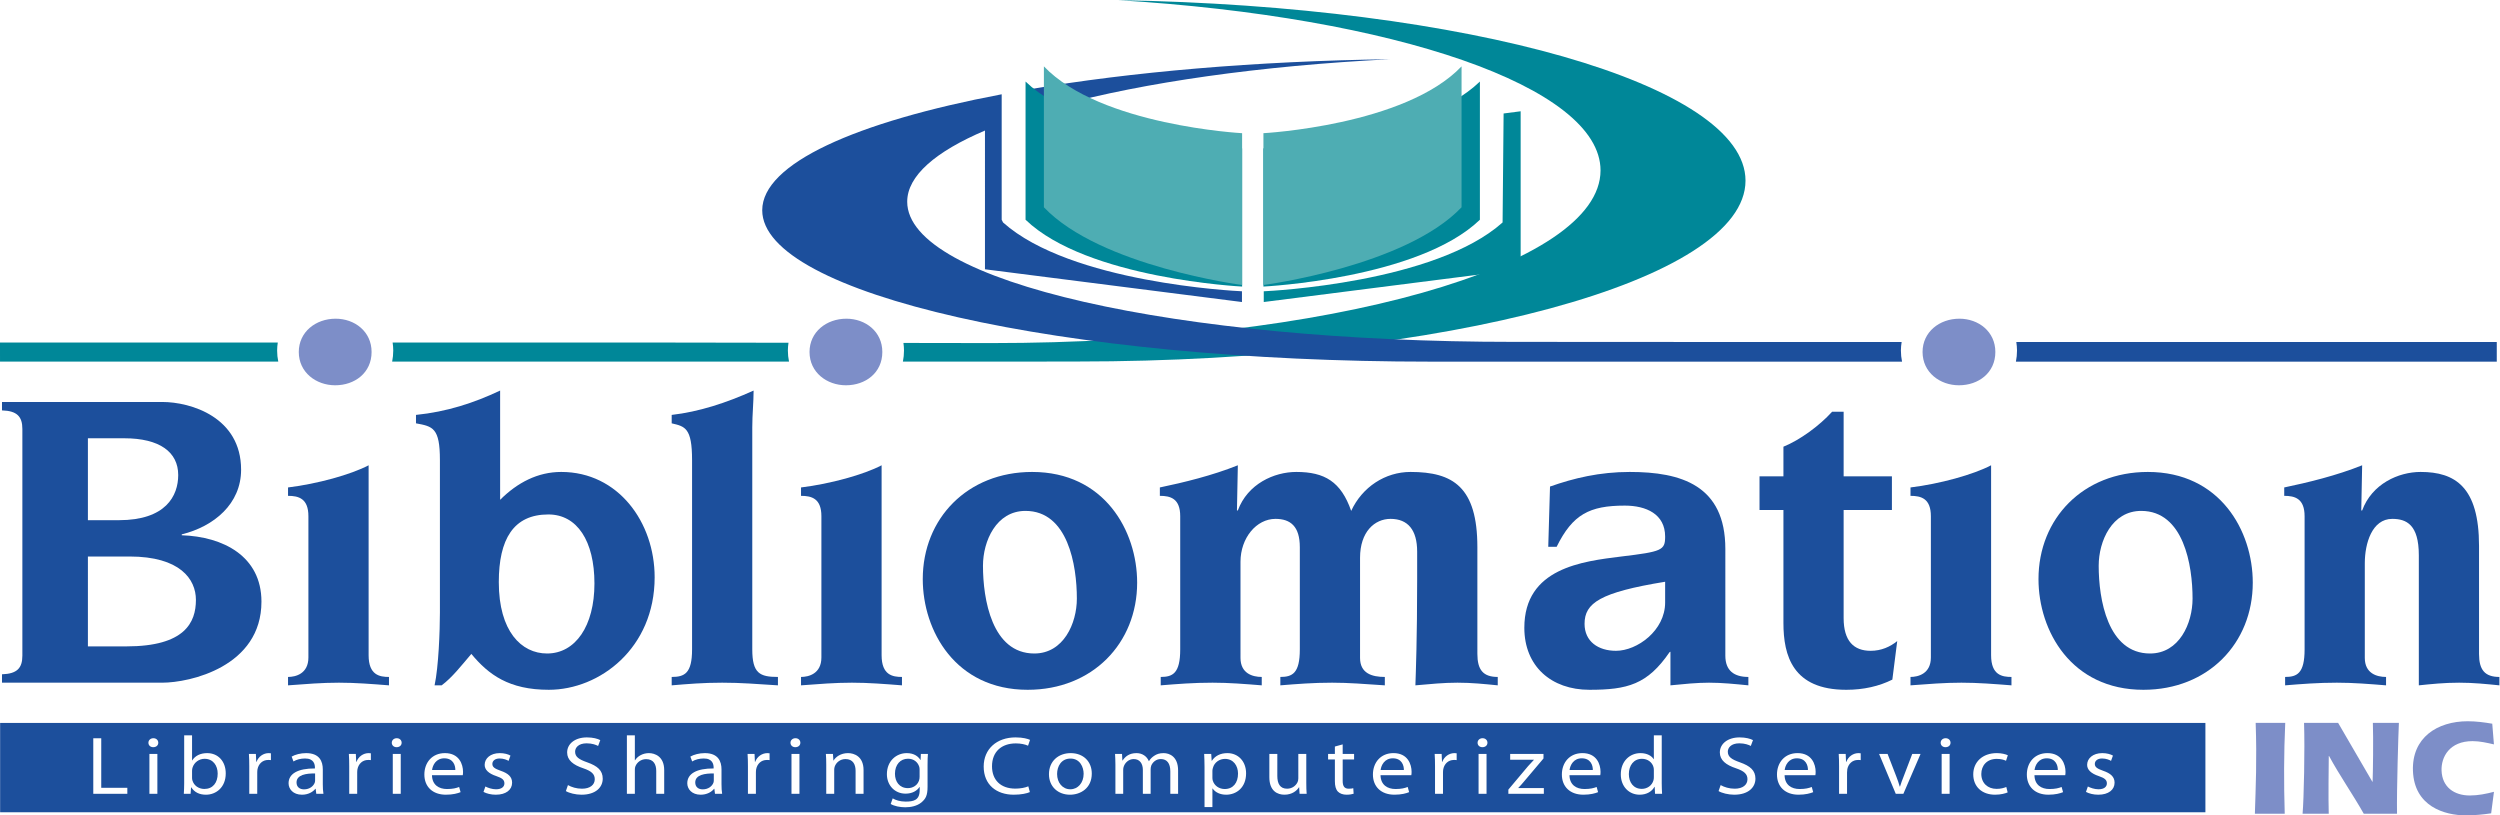<?xml version="1.0" encoding="UTF-8" standalone="no"?>
<!-- Created with Inkscape (http://www.inkscape.org/) -->

<svg
   version="1.1"
   id="svg2"
   width="384.653"
   height="125.453"
   viewBox="0 0 384.653 125.453"
   sodipodi:docname="bib.eps"
   xmlns:inkscape="http://www.inkscape.org/namespaces/inkscape"
   xmlns:sodipodi="http://sodipodi.sourceforge.net/DTD/sodipodi-0.dtd"
   xmlns="http://www.w3.org/2000/svg"
   xmlns:svg="http://www.w3.org/2000/svg">
  <defs
     id="defs6" />
  <sodipodi:namedview
     id="namedview4"
     pagecolor="#ffffff"
     bordercolor="#000000"
     borderopacity="0.25"
     inkscape:showpageshadow="2"
     inkscape:pageopacity="0.0"
     inkscape:pagecheckerboard="0"
     inkscape:deskcolor="#d1d1d1" />
  <g
     id="g8"
     inkscape:groupmode="layer"
     inkscape:label="ink_ext_XXXXXX"
     transform="matrix(1.333,0,0,-1.333,0,125.453)">
    <g
       id="g10"
       transform="scale(0.1)">
      <path
         d="M 320.629,545.754 H 0 L 0.012,523.777 H 321.188 c -0.86,4.118 -1.317,8.391 -1.317,12.782 0,3.136 0.309,6.191 0.758,9.195"
         style="fill:#008798;fill-opacity:1;fill-rule:nonzero;stroke:none"
         id="path12" />
      <path
         d="m 910.117,545.508 -149.664,0.246 H 453.191 c 0.422,-3 0.715,-6.051 0.715,-9.195 0,-4.407 -0.445,-8.672 -1.261,-12.782 h 307.808 150.262 c -0.856,4.118 -1.317,8.391 -1.317,12.782 0,3.05 0.293,6.023 0.719,8.949"
         style="fill:#008798;fill-opacity:1;fill-rule:nonzero;stroke:none"
         id="path14" />
      <path
         d="m 1290.55,940.918 c 318.09,-19.191 556.86,-99.871 556.86,-196.504 0,-110.937 -314.65,-199.285 -702.88,-199.285 l -101.74,0.164 c 0.38,-2.855 0.64,-5.75 0.64,-8.734 0,-4.407 -0.44,-8.672 -1.26,-12.782 h 154.62 l 46.65,0.071 c 426.02,0 771.31,93.465 771.31,208.757 0,110.997 -320.17,201.731 -724.2,208.313"
         style="fill:#008798;fill-opacity:1;fill-rule:nonzero;stroke:none"
         id="path16" />
      <path
         d="m 2194.97,546.41 h -251.19 l -196.62,0.113 c -388.12,0 -700.02,68.938 -700.02,161.79 0,29.839 32.68,57.847 89.75,82.136 V 630.32 l 296.64,-37.793 v 12.391 l -0.27,0.016 c -8.02,0.359 -197.6,9.761 -275.5,79.429 l -1.57,3.137 v 110.719 11.972 22.118 C 987.336,800.273 879.797,752.207 879.797,698.43 c 0,-96.504 345.603,-174.731 771.643,-174.731 l 46.62,-0.054 h 245.75 251.63 c -0.87,4.16 -1.33,8.472 -1.33,12.914 0,3.367 0.35,6.64 0.86,9.851"
         style="fill:#1c4f9c;fill-opacity:1;fill-rule:nonzero;stroke:none"
         id="path18" />
      <path
         d="m 1604.4,872.773 c -155.86,-2.117 -299.17,-14.75 -416.56,-34.765 10.37,-6.957 22.08,-13.164 34.64,-18.692 98.23,26.664 231.19,45.844 381.92,53.457"
         style="fill:#1c4f9c;fill-opacity:1;fill-rule:nonzero;stroke:none"
         id="path20" />
      <path
         d="m 2327.32,546.41 c 0.48,-3.207 0.81,-6.472 0.81,-9.851 0,-4.454 -0.45,-8.766 -1.28,-12.914 h 555.04 l 0.01,22.765 h -554.58"
         style="fill:#1c4f9c;fill-opacity:1;fill-rule:nonzero;stroke:none"
         id="path22" />
      <path
         d="m 1735.53,810.137 -1.17,-125.774 c -77.89,-69.668 -267.38,-79.07 -275.41,-79.429 l -0.27,-0.016 v -12.391 l 296.53,37.793 v 182.375 l -19.68,-2.558"
         style="fill:#008798;fill-opacity:1;fill-rule:nonzero;stroke:none"
         id="path24" />
      <path
         d="m 1183.74,687.5 c 71.09,-68.352 249.97,-77.129 249.97,-77.129 v 159.5 c 0,0 -178.88,8.774 -249.97,77.133 V 687.5"
         style="fill:#008798;fill-opacity:1;fill-rule:nonzero;stroke:none"
         id="path26" />
      <path
         d="m 1708.17,687.5 c -71,-68.352 -249.87,-77.129 -249.87,-77.129 v 159.5 c 0,0 178.87,8.774 249.87,77.133 V 687.5"
         style="fill:#008798;fill-opacity:1;fill-rule:nonzero;stroke:none"
         id="path28" />
      <path
         d="m 1204.91,701.887 c 65.07,-68.352 228.8,-89.707 228.8,-89.707 v 175.222 c 0,0 -163.73,8.789 -228.8,77.129 V 701.887"
         style="fill:#4eadb3;fill-opacity:1;fill-rule:nonzero;stroke:none"
         id="path30" />
      <path
         d="M 1687,701.887 C 1622.05,633.535 1458.3,612.18 1458.3,612.18 v 175.222 c 0,0 163.75,8.789 228.7,77.129 V 701.887"
         style="fill:#4eadb3;fill-opacity:1;fill-rule:nonzero;stroke:none"
         id="path32" />
      <path
         d="m 2602.69,1.875 c 0.97,30.977 2.4,62.109 0.91,104.883 h 34.13 c -1.61,-34.922 -1.64,-69.981 -0.59,-104.883 h -34.45"
         style="fill:#7d8ec8;fill-opacity:1;fill-rule:nonzero;stroke:none"
         id="path34" />
      <path
         d="m 2738.26,38.828 h 0.31 c 0.44,10.059 0.95,49.531 0.31,67.93 h 30.04 c -0.57,-10.703 -2.65,-77.364 -2.16,-104.883 h -38.39 c -12.91,22.812 -28.13,44.492 -40.07,66.66 h -0.32 c -0.14,-9.414 -0.58,-50.938 -0.04,-66.66 h -30.19 c 1.45,16.68 2.73,74.688 1.68,104.883 h 39.33 l 39.5,-67.93"
         style="fill:#7d8ec8;fill-opacity:1;fill-rule:nonzero;stroke:none"
         id="path36" />
      <path
         d="M 2875.42,2.363 C 2865.87,0.938 2856,0 2846.25,0 c -24.7,0 -59.67,10.371 -61.11,51.406 -1.34,38.203 27.89,57.227 63.29,57.227 9.44,0 18.92,-1.25 28.25,-2.832 l 1.94,-23.887 c -8.09,1.875 -16.33,3.769 -24.67,3.769 -26.59,0 -36.33,-18.242 -35.78,-33.965 0.66,-19.18 14.69,-28.77 32.63,-28.77 9.59,0 18.8,1.895 27.85,4.238 l -3.23,-24.824"
         style="fill:#7d8ec8;fill-opacity:1;fill-rule:nonzero;stroke:none"
         id="path38" />
      <path
         d="m 101.461,195.039 h 44.461 c 67.441,0 80.215,27.617 80.215,53.652 0,24.024 -18.399,50.098 -76.66,50.098 h -48.016 z m 0,145.664 h 35.769 c 54.153,0 68.477,28.106 68.477,52.11 0,26.582 -21.465,42.441 -62.352,42.441 H 101.461 Z M 25.816,445.977 c 0,14.296 -6.125,20.961 -23.516,21.449 v 9.726 H 187.309 c 32.707,0 90.976,-17.386 90.976,-78.207 0,-39.336 -31.172,-65.41 -68.496,-74.609 v -1.035 c 47.52,-1.524 91.992,-24.004 91.992,-76.621 0,-75.157 -82.781,-93.535 -114.472,-93.535 H 2.301 v 9.687 C 19.691,163.379 25.816,170 25.816,184.316 v 261.661"
         style="fill:#1c4f9c;fill-opacity:1;fill-rule:nonzero;stroke:none"
         id="path40" />
      <path
         d="m 332.465,159.766 c 8.691,0 23.515,3.613 23.515,22.48 v 163.047 c 0,20.449 -11.25,23.516 -23.515,23.516 v 9.687 c 33.711,4.102 72.578,14.824 93.008,25.586 V 184.824 c 0,-22.988 12.793,-25.058 23.515,-25.058 v -9.688 c -19.414,1.543 -38.836,3.067 -57.754,3.067 -19.421,0 -38.339,-1.524 -58.769,-3.067 v 9.688"
         style="fill:#1c4f9c;fill-opacity:1;fill-rule:nonzero;stroke:none"
         id="path42" />
      <path
         d="m 686.137,267.617 c 0,49.063 -19.961,79.707 -53.164,79.707 -40.36,0 -57.235,-28.613 -57.235,-78.164 0,-56.719 26.063,-82.324 55.711,-82.324 32.707,0 54.688,31.719 54.688,80.781 z M 480.16,462.227 c 35.274,3.55 66.953,13.785 97.11,28.101 V 364.219 c 19.941,19.902 43.457,32.168 70.527,32.168 65.918,0 107.832,-58.262 107.832,-121.602 0,-81.777 -63.359,-129.844 -122.156,-129.844 -45.996,0 -69.493,17.403 -89.426,41.407 -11.758,-13.789 -21.992,-27.071 -34.238,-36.27 h -8.184 c 4.621,21.445 6.152,63.34 6.152,83.809 v 176.211 c 0,37.304 -8.203,38.828 -27.617,42.402 v 9.727"
         style="fill:#1c4f9c;fill-opacity:1;fill-rule:nonzero;stroke:none"
         id="path44" />
      <path
         d="m 775.297,159.766 c 14.824,0 23.516,4.101 23.516,31.718 v 218.614 c 0,37.304 -8.192,38.828 -23.516,42.402 v 9.727 c 31.183,3.55 62.851,13.785 94.551,28.101 0,-13.281 -1.532,-27.613 -1.532,-42.437 V 191.484 c 0,-27.617 8.672,-31.718 29.618,-31.718 v -9.688 c -24.512,1.543 -42.391,3.067 -64.375,3.067 -21.993,0 -39.871,-1.524 -58.262,-3.067 v 9.688"
         style="fill:#1c4f9c;fill-opacity:1;fill-rule:nonzero;stroke:none"
         id="path46" />
      <path
         d="m 924.57,159.766 c 8.7,0 23.528,3.613 23.528,22.48 v 163.047 c 0,20.449 -11.243,23.516 -23.528,23.516 v 9.687 c 33.731,4.102 72.578,14.824 93.02,25.586 V 184.824 c 0,-22.988 12.79,-25.058 23.51,-25.058 v -9.688 c -19.42,1.543 -38.83,3.067 -57.748,3.067 -19.426,0 -38.34,-1.524 -58.782,-3.067 v 9.688"
         style="fill:#1c4f9c;fill-opacity:1;fill-rule:nonzero;stroke:none"
         id="path48" />
      <path
         d="m 1193.87,186.836 c 33.75,0 49.09,34.785 49.09,63.398 0,38.34 -10.24,101.192 -59.3,101.192 -33.73,0 -49.07,-34.746 -49.07,-63.36 0,-38.339 10.23,-101.23 59.28,-101.23 z m -7.65,-41.895 c -83.3,0 -121.12,67.989 -121.12,127.774 0,70 51.6,123.672 126.21,123.672 83.4,0 121.24,-67.949 121.24,-127.774 0,-70.019 -51.64,-123.672 -126.33,-123.672"
         style="fill:#1c4f9c;fill-opacity:1;fill-rule:nonzero;stroke:none"
         id="path50" />
      <path
         d="m 1339.76,159.766 c 13.81,0 22.5,4.101 22.5,31.718 v 153.809 c 0,20.449 -11.23,23.516 -23.5,23.516 v 9.687 c 27.09,5.625 60.82,13.828 90.01,25.586 l -1.03,-52.168 h 1.03 c 11.24,30.684 41.91,44.473 67.48,44.473 32.7,0 51.6,-11.231 63.35,-44.961 12.78,27.617 39.36,44.961 68.49,44.961 49.05,0 77.17,-17.344 77.17,-86.875 V 186.348 c 0,-18.379 6.65,-26.582 23.51,-26.582 v -9.688 c -15.34,1.543 -30.15,3.067 -46.51,3.067 -15.84,0 -31.17,-1.524 -48.54,-3.067 0.49,14.824 2.03,54.16 2.03,121.641 v 32.715 c 0,25 -10.73,37.793 -30.67,37.793 -18.4,0 -35.25,-14.825 -35.25,-44.961 V 181.758 c 0,-17.891 13.79,-21.992 28.61,-21.992 v -9.688 c -22.98,1.543 -41.89,3.067 -60.82,3.067 -21.96,0 -40.86,-1.524 -59.78,-3.067 v 9.688 c 13.79,0 22.48,4.101 22.48,31.718 v 118.028 c 0,24.023 -10.73,32.715 -28.11,32.715 -21.97,0 -40.37,-21.993 -40.37,-49.551 V 181.758 c 0,-17.891 13.81,-21.992 24.53,-21.992 v -9.688 c -18.89,1.543 -37.82,3.067 -56.79,3.067 -21.97,0 -40.89,-1.524 -59.82,-3.067 v 9.688"
         style="fill:#1c4f9c;fill-opacity:1;fill-rule:nonzero;stroke:none"
         id="path52" />
      <path
         d="m 1921.98,269.648 c -75.13,-12.246 -93.01,-24.511 -93.01,-48.554 0,-20.43 15.84,-31.153 36.27,-31.153 24.55,0 56.74,23.477 56.74,55.704 z M 1789.1,379.531 c 27.59,9.727 57.23,16.856 92,16.856 59.29,0 110.37,-15.332 110.37,-88.887 V 184.316 c 0,-17.382 10.22,-24.55 26.58,-24.55 v -9.688 c -15.32,1.543 -30.65,3.067 -45.48,3.067 -13.81,0 -29.13,-1.524 -44.46,-3.067 v 38.828 l -1.02,-0.527 c -25.54,-37.305 -48.56,-43.438 -92.51,-43.438 -43.95,0 -75.12,27.09 -75.12,71.543 0,69.024 66.94,76.68 111.92,82.305 47.01,5.645 50.6,7.168 50.6,22.988 0,26.075 -21.98,35.762 -46.52,35.762 -40.88,0 -60.3,-10.215 -78.7,-47.519 h -9.69 l 2.03,69.511"
         style="fill:#1c4f9c;fill-opacity:1;fill-rule:nonzero;stroke:none"
         id="path54" />
      <path
         d="m 2030.92,352.461 v 38.828 h 27.6 v 34.238 c 18.9,7.657 41.39,24.024 56.2,40.375 h 13.29 v -74.613 h 55.72 v -38.828 h -55.72 V 227.754 c 0,-26.582 11.76,-37.813 31.18,-37.813 12.28,0 22.48,4.61 30.68,11.231 l -5.63,-44.473 c -15.32,-7.656 -33.23,-11.758 -53.16,-11.758 -61.84,0 -72.56,39.375 -72.56,77.188 v 130.332 h -27.6"
         style="fill:#1c4f9c;fill-opacity:1;fill-rule:nonzero;stroke:none"
         id="path56" />
      <path
         d="m 2205.19,159.766 c 8.69,0 23.52,3.613 23.52,22.48 v 163.047 c 0,20.449 -11.24,23.516 -23.52,23.516 v 9.687 c 33.74,4.102 72.58,14.824 93.03,25.586 V 184.824 c 0,-22.988 12.77,-25.058 23.51,-25.058 v -9.688 c -19.41,1.543 -38.85,3.067 -57.75,3.067 -19.41,0 -38.34,-1.524 -58.79,-3.067 v 9.688"
         style="fill:#1c4f9c;fill-opacity:1;fill-rule:nonzero;stroke:none"
         id="path58" />
      <path
         d="m 2481.69,186.836 c 33.73,0 49.07,34.785 49.07,63.398 0,38.34 -10.24,101.192 -59.29,101.192 -33.73,0 -49.06,-34.746 -49.06,-63.36 0,-38.339 10.22,-101.23 59.28,-101.23 z m -7.68,-41.895 c -83.3,0 -121.09,67.989 -121.09,127.774 0,70 51.6,123.672 126.23,123.672 83.3,0 121.1,-67.949 121.1,-127.774 0,-70.019 -51.61,-123.672 -126.24,-123.672"
         style="fill:#1c4f9c;fill-opacity:1;fill-rule:nonzero;stroke:none"
         id="path60" />
      <path
         d="m 2637.59,159.766 c 13.79,0 22.48,4.101 22.48,31.718 v 153.809 c 0,20.449 -11.26,23.516 -23.51,23.516 v 9.687 c 27.07,5.625 60.82,13.828 89.94,25.586 l -1.02,-52.168 h 1.02 c 11.24,30.684 41.92,44.473 67.47,44.473 39.86,0 67.44,-17.344 67.44,-85.332 V 186.348 c 0,-18.379 6.66,-26.582 23.52,-26.582 v -9.688 c -15.33,1.543 -30.14,3.067 -46.5,3.067 -16.87,0 -31.69,-1.524 -46.51,-3.067 v 150.254 c 0,35.234 -14.31,41.895 -30.67,41.895 -23.51,0 -31.68,-28.614 -31.68,-51.094 V 181.758 c 0,-17.891 13.8,-21.992 24.53,-21.992 v -9.688 c -18.9,1.543 -37.81,3.067 -56.72,3.067 -21.98,0 -40.89,-1.524 -59.79,-3.067 v 9.688"
         style="fill:#1c4f9c;fill-opacity:1;fill-rule:nonzero;stroke:none"
         id="path62" />
      <path
         d="m 1048.06,65.383 c -8.78,0 -15.05,-6.762 -15.05,-17.402 0,-9.027 5.12,-16.543 14.94,-16.543 5.75,0 10.87,3.242 12.75,8.551 0.53,1.426 0.74,3.047 0.74,4.476 v 8.262 c 0,1.422 -0.11,2.672 -0.53,3.711 -1.67,4.941 -6.06,8.945 -12.85,8.945"
         style="fill:#1c4f9c;fill-opacity:1;fill-rule:nonzero;stroke:none"
         id="path64" />
      <path
         d="m 1607.68,65.852 c -9.41,0 -13.38,-7.699 -14.12,-13.496 h 26.87 c 0.1,5.234 -2.4,13.496 -12.75,13.496"
         style="fill:#1c4f9c;fill-opacity:1;fill-rule:nonzero;stroke:none"
         id="path66" />
      <path
         d="m 1235.62,65.559 c -10.76,0 -15.47,-9.121 -15.47,-17.777 0,-10.078 6.27,-17.676 15.27,-17.676 8.77,0 15.36,7.5 15.36,17.875 0,7.793 -4.28,17.578 -15.16,17.578"
         style="fill:#1c4f9c;fill-opacity:1;fill-rule:nonzero;stroke:none"
         id="path68" />
      <path
         d="m 342.27,37.996 c 0,-5.508 3.968,-7.984 8.57,-7.984 6.687,0 10.976,3.805 12.441,7.691 0.313,0.957 0.414,1.914 0.414,2.68 v 7.969 C 353.66,48.547 342.27,46.926 342.27,37.996"
         style="fill:#1c4f9c;fill-opacity:1;fill-rule:nonzero;stroke:none"
         id="path70" />
      <path
         d="m 802.48,37.996 c 0,-5.508 3.969,-7.984 8.571,-7.984 6.687,0 10.976,3.805 12.441,7.691 0.313,0.957 0.414,1.914 0.414,2.68 v 7.969 C 813.871,48.547 802.48,46.926 802.48,37.996"
         style="fill:#1c4f9c;fill-opacity:1;fill-rule:nonzero;stroke:none"
         id="path72" />
      <path
         d="m 1825.77,65.852 c -9.42,0 -13.38,-7.699 -14.12,-13.496 h 26.87 c 0.1,5.234 -2.4,13.496 -12.75,13.496"
         style="fill:#1c4f9c;fill-opacity:1;fill-rule:nonzero;stroke:none"
         id="path74" />
      <path
         d="m 1413.93,65.188 c -6.27,0 -12.23,-3.988 -13.89,-10.277 -0.31,-1.031 -0.62,-2.281 -0.62,-3.316 v -7.988 c 0,-1.234 0.1,-2.383 0.41,-3.418 1.68,-5.801 7.21,-9.789 13.79,-9.789 9.72,0 15.37,7.207 15.37,17.777 0,9.121 -5.33,17.012 -15.06,17.012"
         style="fill:#1c4f9c;fill-opacity:1;fill-rule:nonzero;stroke:none"
         id="path76" />
      <path
         d="m 1895.26,65.281 c -9.51,0 -15.16,-7.617 -15.16,-17.676 0,-9.316 5.14,-17.031 14.96,-17.031 6.16,0 11.8,3.812 13.48,9.984 0.31,1.152 0.41,2.285 0.41,3.613 v 7.984 c 0,1.058 -0.1,2.484 -0.41,3.519 -1.37,5.231 -6.37,9.605 -13.28,9.605"
         style="fill:#1c4f9c;fill-opacity:1;fill-rule:nonzero;stroke:none"
         id="path78" />
      <path
         d="m 2074.05,65.852 c -9.4,0 -13.38,-7.699 -14.1,-13.496 h 26.85 c 0.12,5.234 -2.4,13.496 -12.75,13.496"
         style="fill:#1c4f9c;fill-opacity:1;fill-rule:nonzero;stroke:none"
         id="path80" />
      <path
         d="m 236.105,65.281 c -6.167,0 -12.023,-4.004 -13.902,-10.27 -0.312,-1.035 -0.523,-2.191 -0.523,-3.519 v -8.18 c 0,-1.039 0.101,-2.09 0.422,-3.031 1.668,-5.801 7.101,-9.801 13.793,-9.801 9.718,0 15.367,7.125 15.367,17.695 0,9.219 -5.227,17.105 -15.157,17.105"
         style="fill:#1c4f9c;fill-opacity:1;fill-rule:nonzero;stroke:none"
         id="path82" />
      <path
         d="m 512.813,65.852 c -9.411,0 -13.379,-7.699 -14.114,-13.496 h 26.864 c 0.105,5.234 -2.403,13.496 -12.75,13.496"
         style="fill:#1c4f9c;fill-opacity:1;fill-rule:nonzero;stroke:none"
         id="path84" />
      <path
         d="m 2362.47,65.852 c -9.4,0 -13.38,-7.699 -14.11,-13.496 h 26.86 c 0.12,5.234 -2.4,13.496 -12.75,13.496"
         style="fill:#1c4f9c;fill-opacity:1;fill-rule:nonzero;stroke:none"
         id="path86" />
      <path
         d="m 2421.94,23.84 c -5.55,0 -10.67,1.324 -14.22,3.223 l 2.19,6.266 c 2.83,-1.504 7.63,-3.223 12.22,-3.223 6.59,0 9.73,2.953 9.73,6.836 0,4.004 -2.62,6.094 -9.3,8.379 -9.2,3.031 -13.49,7.5 -13.49,13.008 0,7.426 6.7,13.52 17.46,13.52 5.12,0 9.61,-1.25 12.34,-2.856 l -2.2,-6.094 c -1.98,1.156 -5.65,2.754 -10.36,2.754 -5.43,0 -8.36,-2.848 -8.36,-6.266 0,-3.812 2.93,-5.508 9.52,-7.894 8.67,-2.945 13.28,-6.93 13.28,-13.789 0,-8.164 -7.01,-13.863 -18.81,-13.863 z m -38.15,22.516 h -35.52 c 0.19,-11.305 8.04,-15.957 17.34,-15.957 6.58,0 10.66,1.039 14,2.367 l 1.68,-5.98 c -3.24,-1.348 -8.88,-2.945 -16.93,-2.945 -15.59,0 -24.88,9.414 -24.88,23.277 0,13.891 8.98,24.73 23.73,24.73 16.62,0 20.9,-13.125 20.9,-21.582 0,-1.719 -0.1,-2.953 -0.32,-3.91 z m -79.31,-15.781 c 5.23,0 8.67,1.156 11.29,2.191 l 1.56,-6.273 c -2.4,-1.055 -7.74,-2.652 -14.53,-2.652 -15.26,0 -25.18,9.414 -25.18,23.473 0,14.164 10.65,24.535 27.17,24.535 5.43,0 10.23,-1.25 12.75,-2.484 l -2.09,-6.367 c -2.2,1.059 -5.64,2.191 -10.66,2.191 -11.6,0 -17.87,-7.891 -17.87,-17.406 0,-10.641 7.52,-17.207 17.56,-17.207 z m -58.95,48.109 c -3.34,0 -5.53,2.285 -5.53,5.133 0,2.856 2.29,5.238 5.75,5.238 3.34,0 5.64,-2.285 5.64,-5.238 0,-2.848 -2.21,-5.133 -5.86,-5.133 z m 4.81,-53.812 h -9.2 v 46.02 h 9.2 z m -53.38,0 h -8.79 l -19.24,46.02 h 9.82 l 9.95,-25.762 c 1.66,-4.277 3.02,-8.09 4.06,-11.875 h 0.33 c 1.13,3.785 2.6,7.598 4.28,11.875 l 9.82,25.762 h 9.61 z m -49.24,38.891 c -0.94,0.191 -1.88,0.191 -3.13,0.191 -6.48,0 -11.07,-4.375 -12.34,-10.641 -0.19,-1.156 -0.31,-2.582 -0.31,-3.91 V 24.871 h -9.2 v 31.66 c 0,5.41 -0.1,10.078 -0.41,14.359 h 8.05 l 0.41,-9.121 h 0.33 c 2.28,6.168 7.93,10.078 14.1,10.078 0.94,0 1.68,-0.102 2.5,-0.199 z m -52.34,-17.406 h -35.53 c 0.19,-11.305 8.05,-15.957 17.34,-15.957 6.58,0 10.67,1.039 14.01,2.367 l 1.68,-5.98 c -3.25,-1.348 -8.89,-2.945 -16.94,-2.945 -15.58,0 -24.88,9.414 -24.88,23.277 0,13.891 8.98,24.73 23.73,24.73 16.62,0 20.9,-13.125 20.9,-21.582 0,-1.719 -0.1,-2.953 -0.31,-3.91 z m -93.75,-22.516 c -6.78,0 -14.2,1.891 -17.97,4.18 l 2.4,6.93 c 4.08,-2.383 9.92,-4.176 16.21,-4.176 9.3,0 14.73,4.469 14.73,10.938 0,5.895 -3.75,9.41 -13.26,12.637 -11.51,3.805 -18.62,9.312 -18.62,18.258 0,9.984 9.1,17.383 22.8,17.383 7.08,0 12.42,-1.52 15.46,-3.125 l -2.52,-6.758 c -2.18,1.234 -6.89,3.047 -13.26,3.047 -9.63,0 -13.28,-5.23 -13.28,-9.605 0,-5.981 4.28,-8.93 14.01,-12.348 11.91,-4.195 17.87,-9.414 17.87,-18.828 0,-9.883 -7.95,-18.531 -24.57,-18.531 z m -91.31,1.031 -0.41,7.988 h -0.32 c -2.73,-5.133 -8.78,-9.02 -17.05,-9.02 -12.22,0 -21.73,9.414 -21.73,23.379 -0.1,15.309 10.44,24.629 22.67,24.629 7.85,0 12.97,-3.34 15.27,-6.953 h 0.2 v 27.477 h 9.1 V 36.77 c 0,-4.105 0.22,-8.75 0.41,-11.898 z m -63.23,21.484 h -35.54 c 0.21,-11.305 8.04,-15.957 17.34,-15.957 6.6,0 10.67,1.039 14.03,2.367 l 1.66,-5.98 c -3.25,-1.348 -8.89,-2.945 -16.94,-2.945 -15.56,0 -24.86,9.414 -24.86,23.277 0,13.891 8.98,24.73 23.71,24.73 16.62,0 20.92,-13.125 20.92,-21.582 0,-1.719 -0.12,-2.953 -0.32,-3.91 z m -65.11,-21.484 h -40.96 v 4.848 l 22.77,27.105 c 2.31,2.562 4.4,4.746 6.7,7.231 v 0.176 h -27.38 v 6.66 h 38.46 v -5.238 l -22.58,-26.699 c -2.19,-2.574 -4.18,-4.961 -6.49,-7.223 v -0.199 h 29.48 z m -70.96,53.812 c -3.34,0 -5.53,2.285 -5.53,5.133 0,2.856 2.29,5.238 5.75,5.238 3.34,0 5.64,-2.285 5.64,-5.238 0,-2.848 -2.21,-5.133 -5.86,-5.133 z m 4.81,-53.812 h -9.2 v 46.02 h 9.2 z m -34.48,38.891 c -0.93,0.191 -1.87,0.191 -3.14,0.191 -6.47,0 -11.08,-4.375 -12.33,-10.641 -0.21,-1.156 -0.31,-2.582 -0.31,-3.91 V 24.871 h -9.2 v 31.66 c 0,5.41 -0.1,10.078 -0.41,14.359 h 8.05 l 0.41,-9.121 h 0.31 c 2.31,6.168 7.95,10.078 14.1,10.078 0.96,0 1.68,-0.102 2.52,-0.199 z m -52.34,-17.406 h -35.55 c 0.22,-11.305 8.05,-15.957 17.35,-15.957 6.6,0 10.66,1.039 14.02,2.367 l 1.66,-5.98 c -3.24,-1.348 -8.89,-2.945 -16.93,-2.945 -15.57,0 -24.87,9.414 -24.87,23.277 0,13.891 8.99,24.73 23.71,24.73 16.62,0 20.92,-13.125 20.92,-21.582 0,-1.719 -0.12,-2.953 -0.31,-3.91 z m -66.06,18.168 h -13.16 V 39.719 c 0,-5.727 1.78,-8.945 6.89,-8.945 2.5,0 3.97,0.195 5.34,0.566 l 0.41,-6.367 c -1.78,-0.57 -4.59,-1.133 -8.15,-1.133 -4.29,0 -7.73,1.324 -9.94,3.516 -2.5,2.555 -3.55,6.637 -3.55,12.07 v 25.098 h -7.84 v 6.367 h 7.84 v 8.551 l 9,2.484 V 70.891 h 13.16 z m -62.91,-39.652 -0.5,7.523 h -0.22 c -2.3,-3.711 -7.73,-8.555 -16.74,-8.555 -7.93,0 -17.44,4.082 -17.44,20.152 v 26.898 h 9.2 V 45.496 c 0,-8.727 3.03,-14.723 11.29,-14.723 6.17,0 10.45,3.906 12.13,7.695 0.51,1.148 0.82,2.676 0.82,4.273 v 28.148 h 9.2 V 37.527 c 0,-4.863 0.12,-9.043 0.43,-12.656 z m -84.84,-1.031 c -6.7,0 -12.54,2.652 -15.59,7.223 h -0.19 V 9.547 h -9.1 V 55.867 c 0,5.902 -0.22,10.648 -0.41,15.023 h 8.14 l 0.53,-7.894 h 0.21 c 3.66,5.609 9.71,8.852 17.97,8.852 12.33,0 21.53,-9.414 21.53,-23.301 0,-16.543 -11.18,-24.707 -23.09,-24.707 z m -55.39,1.031 h -8.98 v 25.957 c 0,8.945 -3.66,14.16 -10.98,14.16 -5.35,0 -9.33,-3.512 -11.01,-7.5 -0.41,-1.25 -0.72,-2.676 -0.72,-4.176 V 24.871 h -8.98 v 27.578 c 0,7.324 -3.56,12.539 -10.57,12.539 -5.65,0 -9.92,-4.176 -11.39,-8.355 -0.52,-1.152 -0.74,-2.656 -0.74,-4.082 V 24.871 h -8.98 v 33.559 c 0,4.859 -0.22,8.648 -0.41,12.461 h 8.04 l 0.41,-7.523 h 0.32 c 2.83,4.375 7.51,8.48 15.99,8.48 6.8,0 12.01,-3.812 14.22,-9.219 h 0.2 c 1.58,2.652 3.67,4.551 5.76,5.977 3.03,2.086 6.29,3.242 11.1,3.242 6.8,0 16.72,-4.004 16.72,-19.961 z M 1235,23.84 c -13.58,0 -24.24,9.121 -24.24,23.672 0,15.293 11.17,24.336 25.07,24.336 14.54,0 24.36,-9.613 24.36,-23.574 0,-17.035 -13.07,-24.434 -25.19,-24.434 z m -63.01,7.027 c 5.64,0 11.29,1.035 14.94,2.656 l 1.78,-6.66 c -3.25,-1.504 -10.02,-3.023 -18.6,-3.023 -19.86,0 -34.7,11.402 -34.7,32.5 0,20.152 14.95,33.648 36.79,33.648 8.67,0 14.32,-1.699 16.72,-2.848 l -2.3,-6.742 c -3.34,1.527 -8.25,2.66 -14.11,2.66 -16.51,0 -27.49,-9.613 -27.49,-26.426 0,-15.781 9.94,-25.766 26.97,-25.766 z M 1070.63,58.328 V 33.07 c 0,-10.645 -2.4,-14.129 -7.21,-18.23 -5.02,-4.082 -12.12,-5.508 -18.5,-5.508 -6.06,0 -12.75,1.328 -16.83,3.809 l 2.3,6.465 c 3.35,-2.012 8.57,-3.711 14.84,-3.711 9.41,0 16.31,1.59 16.31,13.27 v 3.602 h -0.21 c -2.72,-4.281 -8.25,-7.699 -16.1,-7.699 -12.54,0 -21.53,9.691 -21.53,22.445 0,15.586 11.19,24.336 22.89,24.336 8.79,0 13.49,-4.106 15.79,-7.895 h 0.21 l 0.31,6.938 h 8.15 c -0.31,-3.242 -0.42,-7.035 -0.42,-12.562 z m -73.876,-33.457 h -9.199 v 26.527 c 0,7.418 -3.028,13.59 -11.703,13.59 -5.957,0 -10.664,-3.883 -12.336,-8.551 -0.418,-1.039 -0.629,-2.461 -0.629,-3.887 V 24.871 h -9.196 v 33.559 c 0,4.859 -0.105,8.648 -0.421,12.461 h 8.156 l 0.523,-7.601 h 0.207 c 2.508,4.277 8.364,8.559 16.727,8.559 7,0 17.871,-3.812 17.871,-19.59 z m -78.801,53.812 c -3.344,0 -5.543,2.285 -5.543,5.133 0,2.856 2.301,5.238 5.754,5.238 3.344,0 5.641,-2.285 5.641,-5.238 0,-2.848 -2.196,-5.133 -5.852,-5.133 z m 4.805,-53.812 h -9.195 v 46.02 h 9.195 z m -34.477,38.891 c -0.941,0.191 -1.886,0.191 -3.136,0.191 -6.485,0 -11.079,-4.375 -12.332,-10.641 -0.211,-1.156 -0.317,-2.582 -0.317,-3.91 V 24.871 h -9.195 v 31.66 c 0,5.41 -0.11,10.078 -0.418,14.359 h 8.047 l 0.418,-9.121 h 0.312 c 2.301,6.168 7.945,10.078 14.11,10.078 0.945,0 1.675,-0.102 2.511,-0.199 z m -63.011,-38.891 -0.735,5.805 h -0.316 c -2.817,-3.613 -8.258,-6.836 -15.469,-6.836 -10.238,0 -15.469,6.559 -15.469,13.199 0,11.137 10.867,17.207 30.414,17.109 v 0.957 c 0,3.711 -1.144,10.648 -11.492,10.547 -4.808,0 -9.723,-1.226 -13.277,-3.418 l -2.09,5.609 c 4.18,2.383 10.348,4.004 16.723,4.004 15.468,0 19.234,-9.613 19.234,-18.734 v -17.207 c 0,-4.004 0.211,-7.887 0.73,-11.035 z m -58.625,0 h -9.2 v 26.43 c 0,7.422 -3.027,13.594 -11.703,13.594 -5.957,0 -10.554,-3.789 -12.336,-8.262 -0.519,-1.234 -0.629,-2.484 -0.629,-4.004 V 24.871 h -9.191 v 67.5 h 9.191 V 63.562 h 0.211 c 1.465,2.383 3.766,4.574 6.586,6 2.715,1.422 5.957,2.285 9.406,2.285 6.797,0 17.665,-3.812 17.665,-19.59 z m -95.516,-1.031 c -6.793,0 -14.215,1.891 -17.981,4.18 l 2.403,6.93 c 4.078,-2.383 9.933,-4.176 16.203,-4.176 9.305,0 14.738,4.469 14.738,10.938 0,5.895 -3.762,9.41 -13.273,12.637 -11.5,3.805 -18.606,9.312 -18.606,18.258 0,9.984 9.094,17.383 22.785,17.383 7.11,0 12.442,-1.52 15.469,-3.125 l -2.508,-6.758 c -2.195,1.234 -6.898,3.047 -13.273,3.047 -9.613,0 -13.273,-5.23 -13.273,-9.605 0,-5.981 4.285,-8.93 14.003,-12.348 11.914,-4.195 17.872,-9.414 17.872,-18.828 0,-9.883 -7.938,-18.531 -24.559,-18.531 z m -98.859,0 c -5.536,0 -10.661,1.324 -14.211,3.223 l 2.195,6.266 c 2.82,-1.504 7.629,-3.223 12.226,-3.223 6.586,0 9.723,2.953 9.723,6.836 0,4.004 -2.613,6.094 -9.305,8.379 -9.199,3.031 -13.48,7.5 -13.48,13.008 0,7.426 6.691,13.52 17.453,13.52 5.121,0 9.617,-1.25 12.332,-2.856 l -2.191,-6.094 c -1.989,1.156 -5.645,2.754 -10.348,2.754 -5.437,0 -8.363,-2.848 -8.363,-6.266 0,-3.812 2.926,-5.508 9.512,-7.894 8.675,-2.945 13.277,-6.93 13.277,-13.789 0,-8.164 -7.008,-13.863 -18.82,-13.863 z m -38.133,22.516 h -35.539 c 0.207,-11.305 8.047,-15.957 17.347,-15.957 6.59,0 10.66,1.039 14.004,2.367 l 1.676,-5.98 c -3.242,-1.348 -8.887,-2.945 -16.934,-2.945 -15.57,0 -24.878,9.414 -24.878,23.277 0,13.891 8.992,24.73 23.734,24.73 16.613,0 20.902,-13.125 20.902,-21.582 0,-1.719 -0.109,-2.953 -0.312,-3.91 z m -76.399,32.328 c -3.343,0 -5.543,2.285 -5.543,5.133 0,2.856 2.301,5.238 5.754,5.238 3.344,0 5.641,-2.285 5.641,-5.238 0,-2.848 -2.195,-5.133 -5.852,-5.133 z m 4.805,-53.812 h -9.191 v 46.02 h 9.191 z m -34.477,38.891 c -0.941,0.191 -1.882,0.191 -3.132,0.191 -6.489,0 -11.082,-4.375 -12.336,-10.641 -0.211,-1.156 -0.317,-2.582 -0.317,-3.91 V 24.871 h -9.195 v 31.66 c 0,5.41 -0.106,10.078 -0.418,14.359 h 8.047 l 0.418,-9.121 h 0.312 c 2.301,6.168 7.946,10.078 14.114,10.078 0.941,0 1.671,-0.102 2.507,-0.199 z m -63.007,-38.891 -0.735,5.805 h -0.316 c -2.82,-3.613 -8.254,-6.836 -15.469,-6.836 -10.238,0 -15.469,6.559 -15.469,13.199 0,11.137 10.871,17.207 30.414,17.109 v 0.957 c 0,3.711 -1.144,10.648 -11.492,10.547 -4.808,0 -9.722,-1.226 -13.277,-3.418 l -2.09,5.609 c 4.18,2.383 10.348,4.004 16.727,4.004 15.464,0 19.23,-9.613 19.23,-18.734 v -17.207 c 0,-4.004 0.211,-7.887 0.734,-11.035 z m -52.36,38.891 c -0.941,0.191 -1.883,0.191 -3.133,0.191 -6.484,0 -11.086,-4.375 -12.336,-10.641 -0.21,-1.156 -0.316,-2.582 -0.316,-3.91 V 24.871 h -9.195 v 31.66 c 0,5.41 -0.106,10.078 -0.418,14.359 h 8.047 l 0.418,-9.121 h 0.312 c 2.301,6.168 7.945,10.078 14.113,10.078 0.942,0 1.668,-0.102 2.508,-0.199 z M 237.777,23.84 c -7.316,0 -13.172,2.559 -17.039,8.555 h -0.207 l -0.527,-7.523 h -7.836 c 0.211,3.148 0.422,7.793 0.422,11.898 v 55.602 h 9.09 V 63.469 h 0.211 c 3.238,5.137 9.089,8.379 17.246,8.379 12.644,0 21.426,-9.512 21.426,-23.402 0,-16.441 -11.5,-24.605 -22.786,-24.605 z m -60.929,54.844 c -3.348,0 -5.543,2.285 -5.543,5.133 0,2.856 2.3,5.238 5.75,5.238 3.343,0 5.64,-2.285 5.64,-5.238 0,-2.848 -2.191,-5.133 -5.847,-5.133 z m 4.8,-53.812 h -9.191 v 46.02 h 9.191 z m -34.679,0 h -39.305 v 64.082 h 9.199 V 31.824 h 30.106 z M 0.141,106.719 V 3.574 H 2545.59 V 106.719 H 0.141"
         style="fill:#1c4f9c;fill-opacity:1;fill-rule:nonzero;stroke:none"
         id="path88" />
      <path
         d="m 386.891,496.422 c -22.032,0 -42.02,14.863 -42.02,38.437 0,23.047 19.477,38.418 42.531,38.418 22.036,0 41.504,-14.843 41.504,-38.418 0,-24.082 -19.468,-38.437 -42.015,-38.437"
         style="fill:#7d8ec8;fill-opacity:1;fill-rule:nonzero;stroke:none"
         id="path90" />
      <path
         d="m 976.418,496.422 c -22.031,0 -42.02,14.863 -42.02,38.437 0,23.047 19.473,38.418 42.532,38.418 22.031,0 41.5,-14.843 41.5,-38.418 0,-24.082 -19.469,-38.437 -42.012,-38.437"
         style="fill:#7d8ec8;fill-opacity:1;fill-rule:nonzero;stroke:none"
         id="path92" />
      <path
         d="m 2261.12,496.422 c -22.03,0 -42.01,14.863 -42.01,38.437 0,23.047 19.47,38.418 42.52,38.418 22.03,0 41.5,-14.843 41.5,-38.418 0,-24.082 -19.47,-38.437 -42.01,-38.437"
         style="fill:#7d8ec8;fill-opacity:1;fill-rule:nonzero;stroke:none"
         id="path94" />
    </g>
  </g>
</svg>
